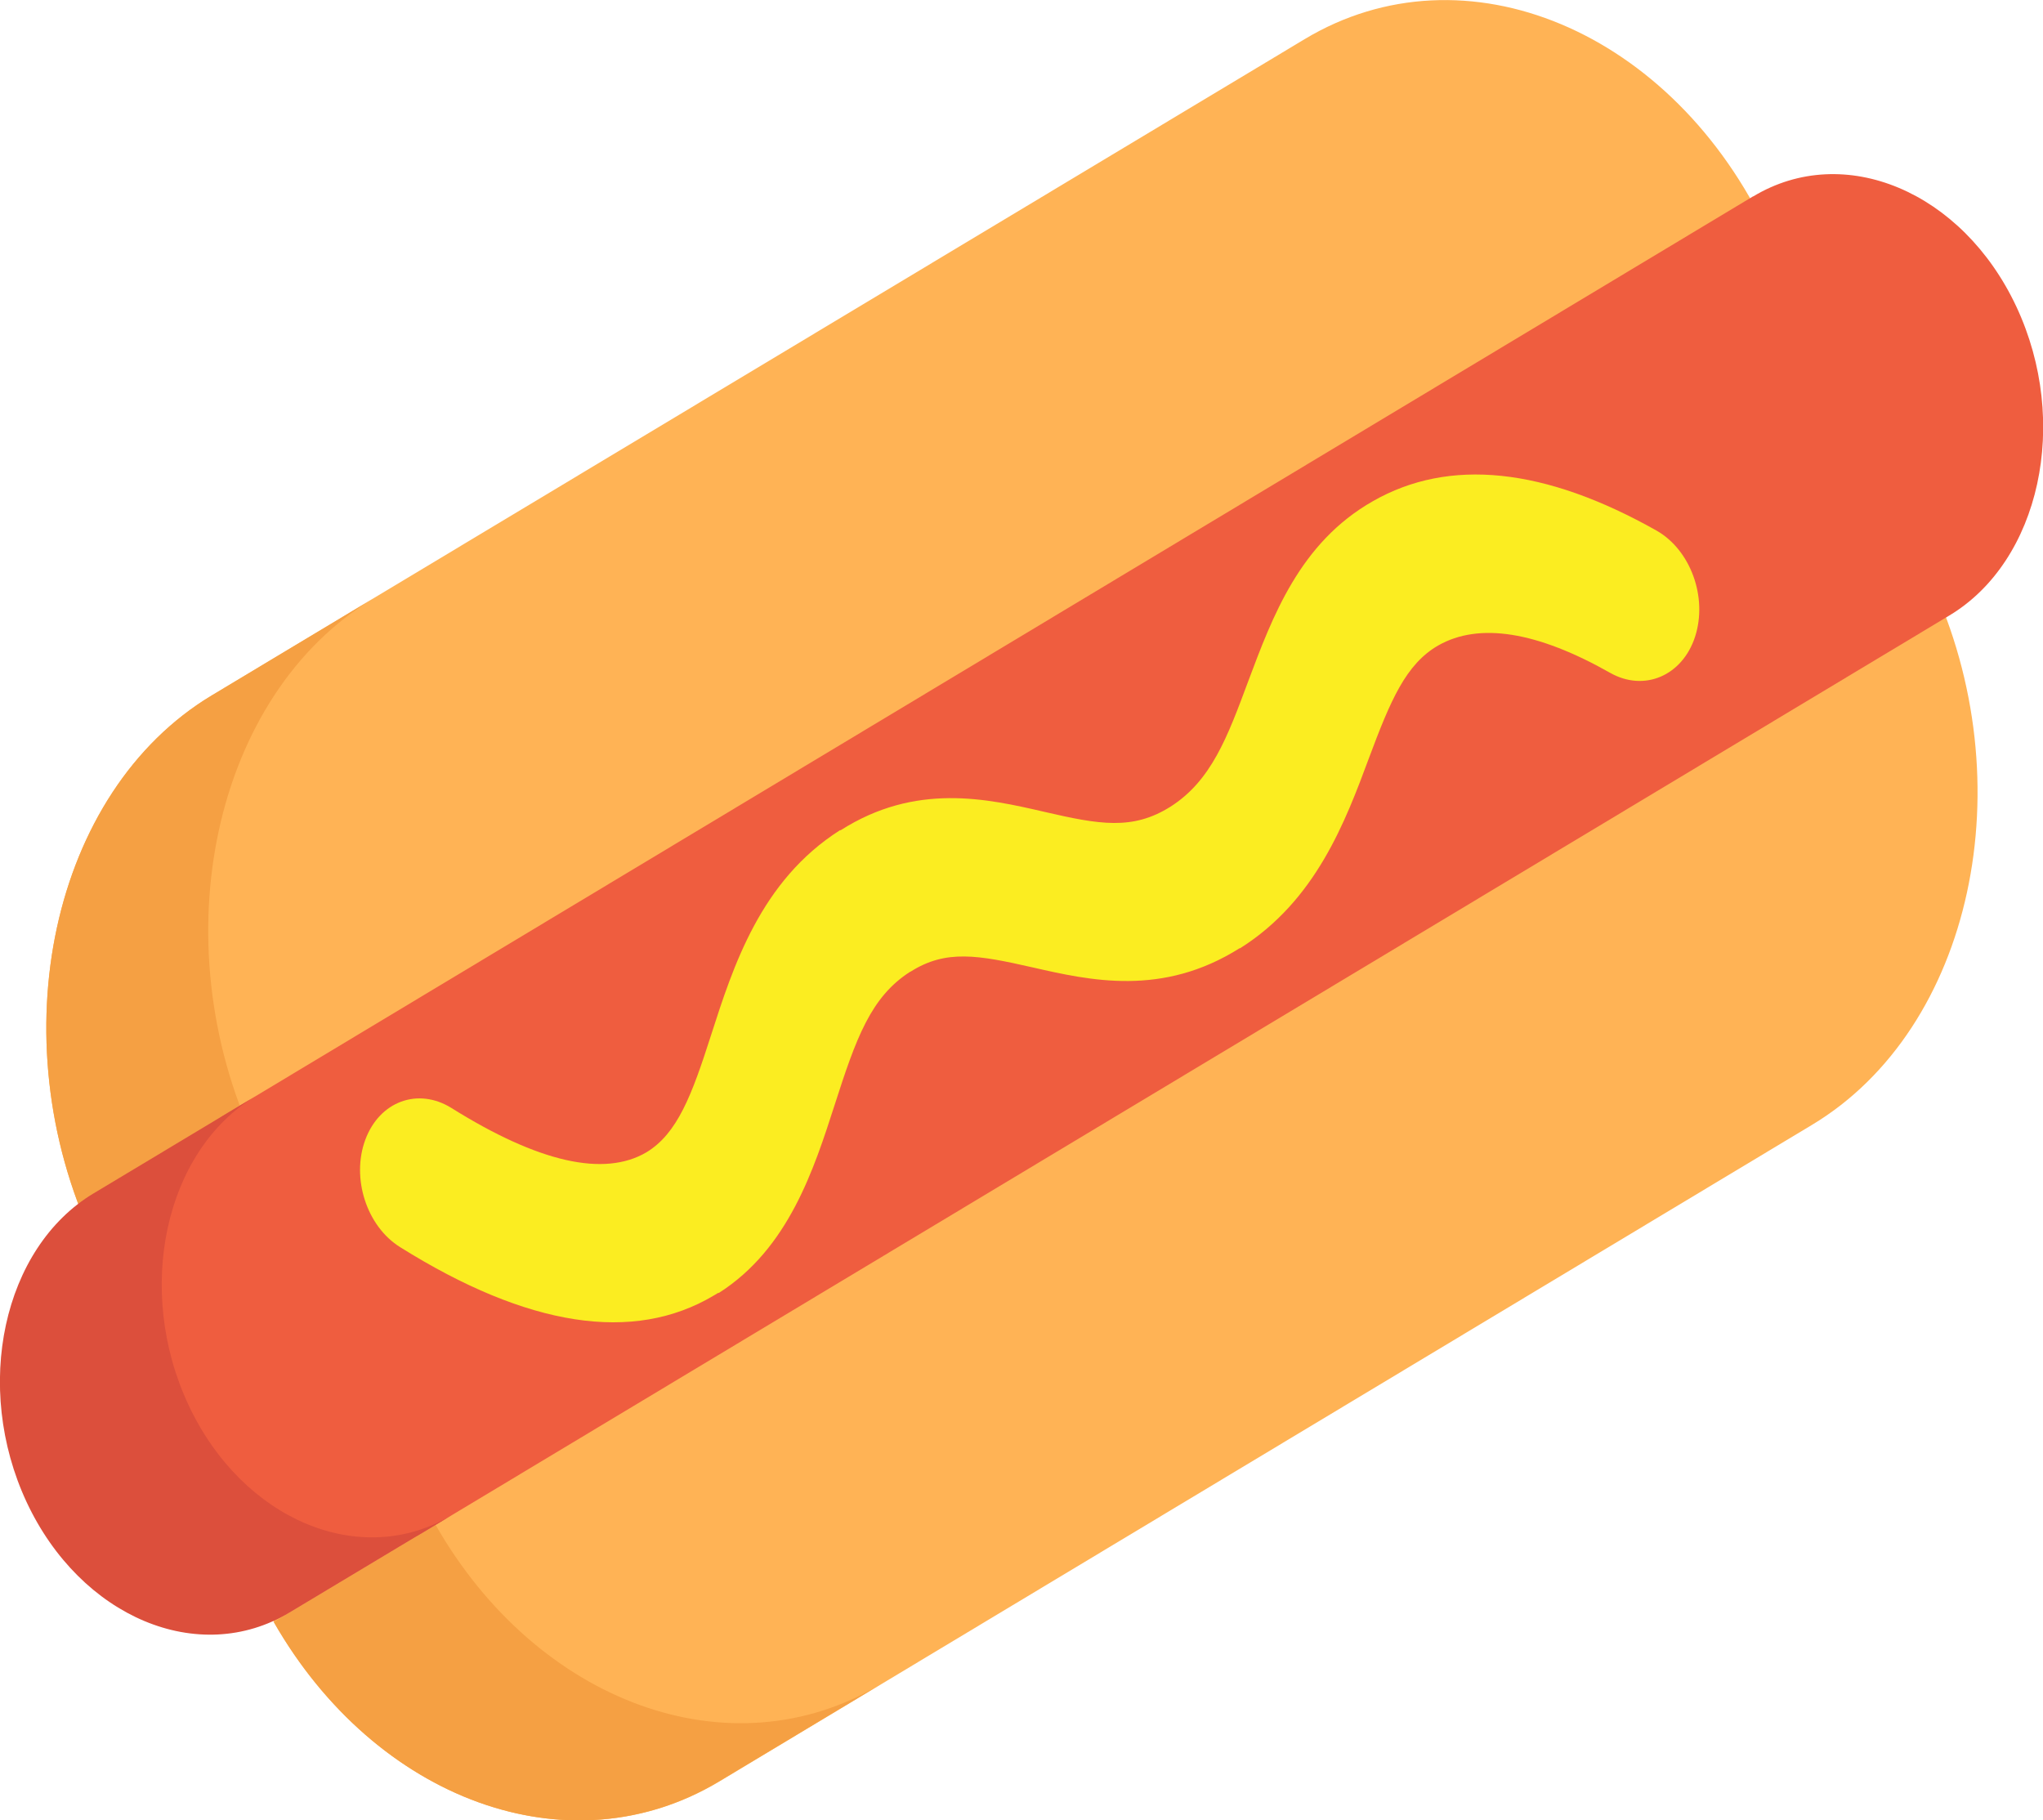 <svg width="55" height="49" viewBox="0 0 55 49" fill="none" xmlns="http://www.w3.org/2000/svg">
<g clip-path="url(#clip0_468_1189)">
<path fill-rule="evenodd" clip-rule="evenodd" d="M51.865 15.396L51.969 15.616C54.527 21.092 53.095 27.687 48.785 30.279L19.374 47.952C15.064 50.544 9.44 48.181 6.882 42.712L6.778 42.492L51.865 15.396Z" fill="#FFB355"/>
<path fill-rule="evenodd" clip-rule="evenodd" d="M47.715 6.516L47.611 6.295C45.053 0.819 39.429 -1.536 35.119 1.056L5.7 18.721C1.39 21.313 -0.042 27.908 2.516 33.384L2.621 33.604L47.715 6.516Z" fill="#FFB355"/>
<path fill-rule="evenodd" clip-rule="evenodd" d="M10.059 16.105L5.7 18.721C1.39 21.313 -0.042 27.908 2.516 33.384L2.621 33.604L6.979 30.988L6.875 30.768C4.317 25.292 5.749 18.697 10.059 16.105Z" fill="#F5A043"/>
<path fill-rule="evenodd" clip-rule="evenodd" d="M11.727 41.05L7.369 43.666C10.107 48.448 15.314 50.387 19.36 47.952L23.718 45.336C19.666 47.771 14.459 45.833 11.727 41.05Z" fill="#F5A043"/>
<path fill-rule="evenodd" clip-rule="evenodd" d="M47.193 5.287L6.11 29.972C3.663 31.438 2.857 35.18 4.303 38.285C5.756 41.389 8.939 42.728 11.386 41.255L52.477 16.57C54.923 15.104 55.737 11.362 54.284 8.257C52.831 5.153 49.647 3.813 47.2 5.287H47.193Z" fill="#EF5D3F"/>
<path fill-rule="evenodd" clip-rule="evenodd" d="M5.074 37.82C3.622 34.715 4.435 30.981 6.882 29.507L2.523 32.123C0.076 33.589 -0.73 37.331 0.716 40.435C2.169 43.54 5.353 44.879 7.799 43.406L12.158 40.79C9.711 42.255 6.527 40.924 5.074 37.82Z" fill="#DC4F3C"/>
<path d="M19.34 34.801C19.299 34.826 19.257 34.85 19.216 34.875C17.05 36.165 14.205 35.721 10.772 33.573C9.871 33.012 9.451 31.714 9.835 30.68C10.219 29.646 11.255 29.267 12.155 29.828C14.498 31.293 16.264 31.692 17.406 31.018C18.238 30.509 18.622 29.491 19.141 27.871C19.739 26.012 20.475 23.709 22.612 22.35L22.633 22.349C24.653 21.063 26.573 21.498 28.117 21.855C29.597 22.197 30.49 22.357 31.507 21.718C32.607 21.021 33.044 19.845 33.6 18.349C34.256 16.6 34.99 14.612 36.958 13.493C39.015 12.316 41.586 12.585 44.6 14.286C45.514 14.808 45.976 16.081 45.634 17.138C45.292 18.194 44.264 18.629 43.351 18.115C41.376 16.996 39.821 16.75 38.72 17.375C37.846 17.877 37.434 18.856 36.857 20.399C36.222 22.109 35.427 24.24 33.386 25.526L33.372 25.526C31.29 26.838 29.349 26.396 27.785 26.039C26.339 25.712 25.467 25.551 24.512 26.158L24.505 26.158C23.44 26.837 23.044 27.958 22.472 29.737C21.913 31.469 21.23 33.613 19.347 34.809L19.34 34.801Z" fill="#FBED21"/>
</g>
<defs>
<clipPath id="clip0_468_1189">
<rect width="55" height="49" fill="white"/>
</clipPath>
</defs>
</svg>
